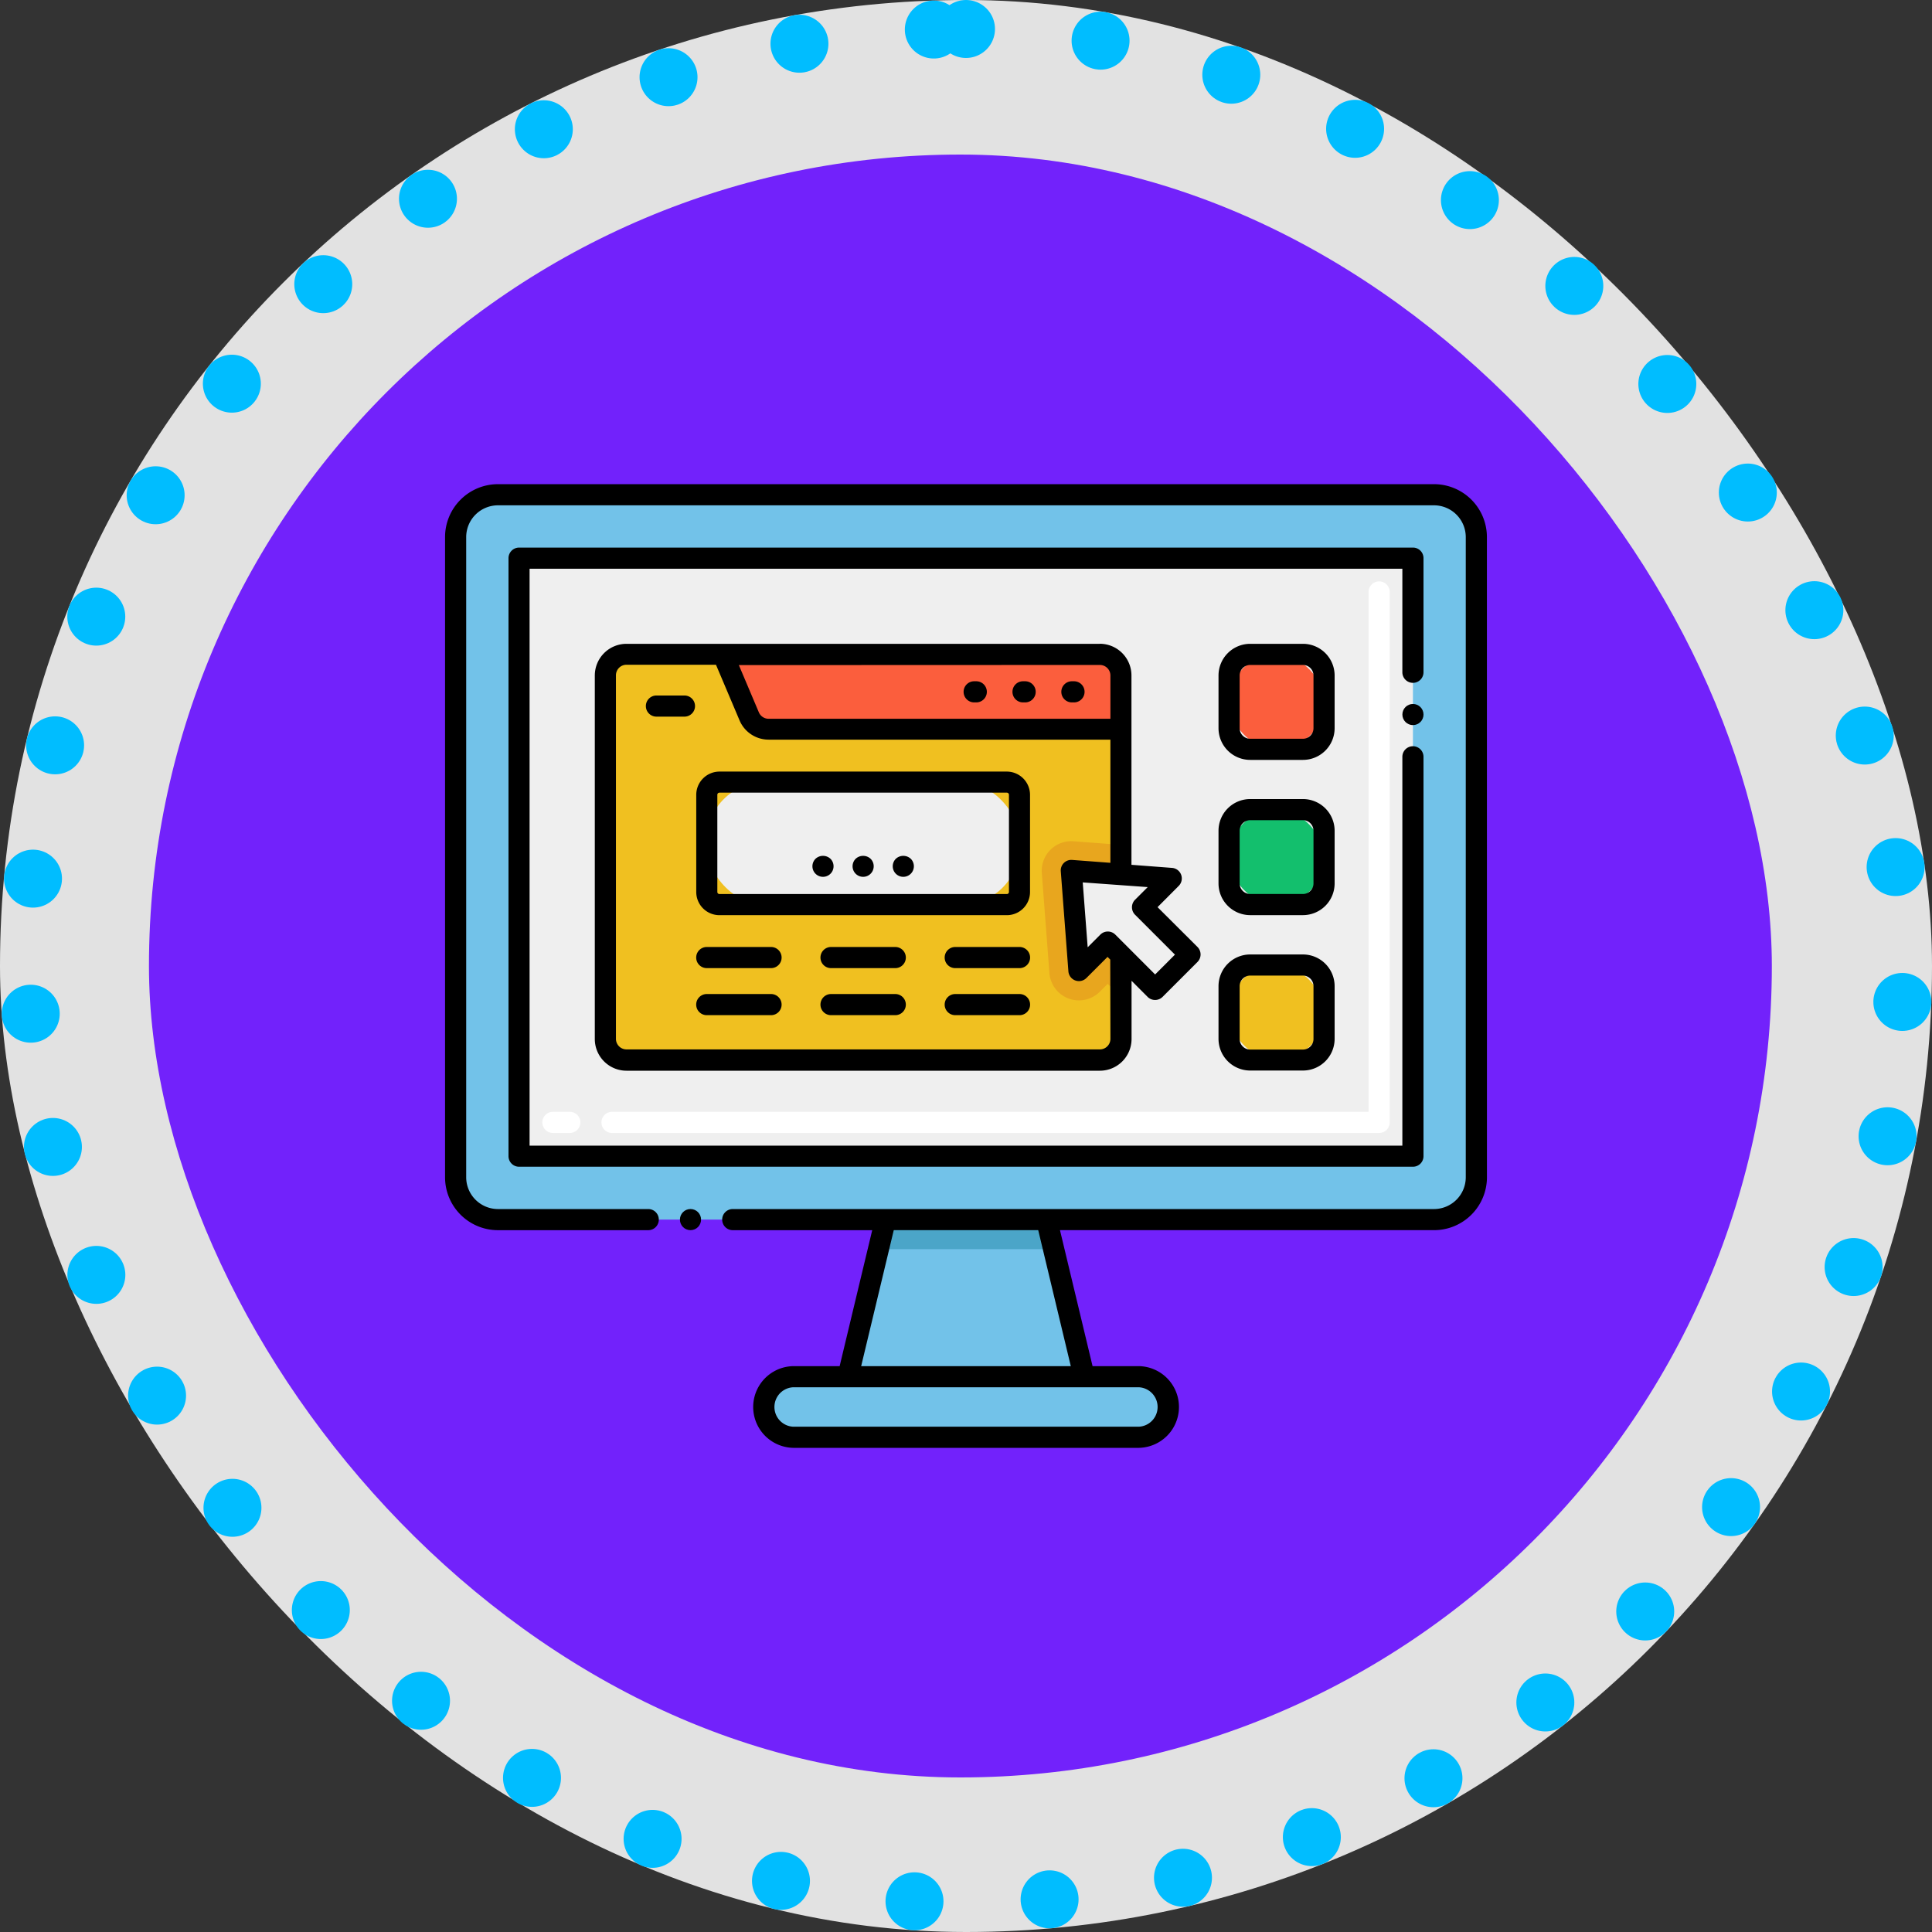 <svg xmlns="http://www.w3.org/2000/svg" width="100" height="100" viewBox="0 0 100 100">
  <rect x="0" y="0" width="100" height="100" fill="#333333" stroke="none"/>
  <g id="Group_1169118" data-name="Group 1169118" transform="translate(-637 -6992)">
    <g id="Group_1098742" data-name="Group 1098742" transform="translate(637.242 6992)">
      <rect id="Rectangle_400898" data-name="Rectangle 400898" width="100" height="100" rx="50" transform="translate(-0.242)" fill="#fff" opacity="0.859"/>
      <g id="Rectangle_400907" data-name="Rectangle 400907" transform="translate(-0.242)" fill="none" stroke="#00bdff" stroke-linecap="round" stroke-width="3" stroke-dasharray="0 7">
        <rect width="100" height="100" rx="50" stroke="none"/>
        <rect x="1.5" y="1.5" width="97" height="97" rx="48.5" fill="none"/>
      </g>
    </g>
    <g id="Group_1107006" data-name="Group 1107006" transform="translate(645.109 7000.157)">
      <rect id="Rectangle_400898-2" data-name="Rectangle 400898" width="84" height="84" rx="42" transform="translate(-0.399 -0.157)" fill="#6003fe" opacity="0.859"/>
      <rect id="Rectangle_400907-2" data-name="Rectangle 400907" width="84" height="84" rx="42" transform="translate(-0.398 -0.157)" fill="none"/>
    </g>
    <g id="Group_1172048" data-name="Group 1172048" transform="translate(655.286 7003.061)">
      <path id="Path_943347" data-name="Path 943347" d="M112.268,196.132H100.03l1.582-6.6.368-1.531h8.339l.368,1.531Z" transform="translate(-74.436 -135.935)" fill="#72c2e9"/>
      <path id="Path_943348" data-name="Path 943348" d="M116.334,189.531H107.26l.368-1.531h8.339Z" transform="translate(-80.084 -135.935)" fill="#4ba5c8"/>
      <rect id="Rectangle_448744" data-name="Rectangle 448744" width="52.832" height="37.518" rx="3" transform="translate(5.297 14.547)" fill="#72c2e9"/>
      <path id="Path_943349" data-name="Path 943349" d="M0,0H30.955V46.269H0Z" transform="translate(54.847 17.828) rotate(90)" fill="#efefef"/>
      <path id="Path_943350" data-name="Path 943350" d="M69.359,55.333v10.3l-2.57-.195.394,5.18,1.49-1.49.687.687v4.325a1.094,1.094,0,0,1-1.094,1.094h-24.5a1.094,1.094,0,0,1-1.094-1.094V55.324a1.094,1.094,0,0,1,1.094-1.094h24.5a1.094,1.094,0,0,1,1.094,1.1Z" transform="translate(-29.624 -31.429)" fill="#f0c020"/>
      <path id="Path_943351" data-name="Path 943351" d="M150.022,100.192l-2.57-.195.394,5.18,1.49-1.49.687.687v2.168l-.687-.689-.407.407a1.531,1.531,0,0,1-2.61-.967l-.394-5.176a1.531,1.531,0,0,1,1.643-1.643l2.455.186Z" transform="translate(-110.287 -65.991)" fill="#e8a61e"/>
      <path id="Path_943352" data-name="Path 943352" d="M90.007,54.27H70.5l1.359,3.222a1.094,1.094,0,0,0,1.006.656H91.1V55.364A1.094,1.094,0,0,0,90.007,54.27Z" transform="translate(-51.366 -31.46)" fill="#fb5e3d"/>
      <path id="Path_943353" data-name="Path 943353" d="M71.066,65.549H31.36a.547.547,0,1,1,0-1.094H70.519V37.547a.547.547,0,1,1,1.094,0V65A.547.547,0,0,1,71.066,65.549Zm-41.894,0H28.3a.547.547,0,0,1,0-1.094h.875a.547.547,0,0,1,0,1.094Z" transform="translate(-17.968 -17.968)" fill="#fff"/>
      <rect id="Rectangle_448745" data-name="Rectangle 448745" width="21.037" height="3.135" rx="1.567" transform="translate(21.195 60.197)" fill="#72c2e9"/>
      <rect id="Rectangle_448746" data-name="Rectangle 448746" width="4.916" height="4.916" rx="2.458" transform="translate(45.331 22.81)" fill="#fb5e3d"/>
      <rect id="Rectangle_448747" data-name="Rectangle 448747" width="4.916" height="4.916" rx="2.458" transform="translate(45.331 30.849)" fill="#13bf6d"/>
      <rect id="Rectangle_448748" data-name="Rectangle 448748" width="4.916" height="4.916" rx="2.458" transform="translate(45.331 38.889)" fill="#f0c020"/>
      <path id="Path_943354" data-name="Path 943354" d="M159.065,109.786l-1.809,1.809-1.765-1.768-.687-.687-1.49,1.49-.394-5.18,2.571.195,2.61.2-1.488,1.49Z" transform="translate(-115.755 -71.444)" fill="#efefef"/>
      <rect id="Rectangle_448749" data-name="Rectangle 448749" width="16.189" height="6.34" rx="3" transform="translate(18.296 29.423)" fill="#efefef"/>
      <path id="Path_943355" data-name="Path 943355" d="M58.676,16.735A2.739,2.739,0,0,0,55.941,14H7.485A2.739,2.739,0,0,0,4.75,16.735V49.878a2.739,2.739,0,0,0,2.735,2.735h7.782a.547.547,0,1,0,0-1.094H7.485a1.647,1.647,0,0,1-1.641-1.641V16.735a1.647,1.647,0,0,1,1.641-1.641H55.941a1.647,1.647,0,0,1,1.641,1.641V49.878a1.647,1.647,0,0,1-1.641,1.641h-36.3a.547.547,0,0,0,0,1.094h7.219L25.174,59.65H22.768a2.115,2.115,0,0,0,0,4.229h17.9a2.115,2.115,0,0,0,0-4.229H38.265l-1.687-7.038H55.943a2.739,2.739,0,0,0,2.735-2.735ZM40.665,60.744a1.022,1.022,0,0,1,0,2.041h-17.9a1.022,1.022,0,0,1,0-2.041ZM37.138,59.65H26.288l1.687-7.038h7.477Z" transform="translate(0 0)"/>
      <circle id="Ellipse_13601" data-name="Ellipse 13601" cx="0.547" cy="0.547" r="0.547" transform="translate(16.907 51.518)"/>
      <circle id="Ellipse_13602" data-name="Ellipse 13602" cx="0.547" cy="0.547" r="0.547" transform="translate(54.301 25.376)"/>
      <path id="Path_943356" data-name="Path 943356" d="M67.113,29.547A.545.545,0,0,0,66.566,29H20.3a.549.549,0,0,0-.547.547V60.5a.547.547,0,0,0,.547.547H66.566a.545.545,0,0,0,.547-.547V39.829a.547.547,0,0,0-1.094,0V59.955H20.844V30.094H66.019v5.36a.547.547,0,0,0,1.094,0Z" transform="translate(-11.719 -11.718)"/>
      <path id="Path_943357" data-name="Path 943357" d="M193.76,53.411a1.641,1.641,0,0,0-1.641-1.641h-2.728a1.641,1.641,0,0,0-1.641,1.641v2.726a1.641,1.641,0,0,0,1.641,1.641h2.728a1.641,1.641,0,0,0,1.641-1.641Zm-1.094,2.726a.547.547,0,0,1-.547.547h-2.728a.547.547,0,0,1-.547-.547V53.411a.547.547,0,0,1,.547-.547h2.728a.547.547,0,0,1,.547.547Z" transform="translate(-142.966 -29.507)"/>
      <path id="Path_943358" data-name="Path 943358" d="M193.76,90.141a1.641,1.641,0,0,0-1.641-1.641h-2.728a1.641,1.641,0,0,0-1.641,1.641v2.726a1.641,1.641,0,0,0,1.641,1.641h2.728a1.641,1.641,0,0,0,1.641-1.641Zm-1.094,2.726a.547.547,0,0,1-.547.547h-2.728a.547.547,0,0,1-.547-.547V90.141a.547.547,0,0,1,.547-.547h2.728a.547.547,0,0,1,.547.547Z" transform="translate(-142.966 -58.202)"/>
      <path id="Path_943359" data-name="Path 943359" d="M192.119,125.27h-2.728a1.641,1.641,0,0,0-1.641,1.641v2.726a1.641,1.641,0,0,0,1.641,1.641h2.728a1.641,1.641,0,0,0,1.641-1.641v-2.726A1.641,1.641,0,0,0,192.119,125.27Zm.547,4.375a.547.547,0,0,1-.547.547h-2.728a.547.547,0,0,1-.547-.547v-2.735a.547.547,0,0,1,.547-.547h2.728a.547.547,0,0,1,.547.547Z" transform="translate(-142.966 -86.928)"/>
      <path id="Path_943360" data-name="Path 943360" d="M54.247,64H52.8a.547.547,0,0,0,0,1.094h1.45a.547.547,0,0,0,0-1.094Z" transform="translate(-37.109 -39.062)"/>
      <path id="Path_943361" data-name="Path 943361" d="M66.313,51.77h-24.5a1.641,1.641,0,0,0-1.641,1.641V72.225a1.641,1.641,0,0,0,1.641,1.641h24.5a1.641,1.641,0,0,0,1.641-1.641V69.212l.831.833a.549.549,0,0,0,.774,0l1.809-1.809a.551.551,0,0,0,0-.774L69.3,65.4,70.395,64.3a.547.547,0,0,0-.346-.932l-2.1-.16v-9.8a1.641,1.641,0,0,0-1.632-1.641Zm0,1.094a.547.547,0,0,1,.547.547v2.238H49.17a.547.547,0,0,1-.505-.328l-1.037-2.45Zm.547,19.352a.547.547,0,0,1-.547.547h-24.5a.547.547,0,0,1-.547-.547V53.4a.547.547,0,0,1,.547-.547h4.631l1.219,2.877a1.634,1.634,0,0,0,1.509,1H66.859v6.375l-1.982-.149a.545.545,0,0,0-.586.586l.394,5.18a.547.547,0,0,0,.932.346l1.094-1.094.14.14Zm1.93-7.854-.656.656a.551.551,0,0,0,0,.774L70.2,67.858l-1.026,1.026L67.8,67.508l-.687-.687a.549.549,0,0,0-.774,0l-.656.656-.256-3.358Z" transform="translate(-27.671 -29.507)"/>
      <path id="Path_943362" data-name="Path 943362" d="M80.249,82H65.373a1.205,1.205,0,0,0-1.2,1.2v5.032a1.2,1.2,0,0,0,1.2,1.2H80.249a1.2,1.2,0,0,0,1.2-1.2V83.2A1.205,1.205,0,0,0,80.249,82Zm.109,6.23a.109.109,0,0,1-.109.109H65.373a.109.109,0,0,1-.109-.109V83.2a.109.109,0,0,1,.109-.109H80.249a.109.109,0,0,1,.109.109Z" transform="translate(-46.421 -53.124)"/>
      <path id="Path_943363" data-name="Path 943363" d="M68.044,123.5H64.717a.547.547,0,1,0,0,1.094h3.327a.547.547,0,0,0,0-1.094Z" transform="translate(-46.421 -85.545)"/>
      <path id="Path_943364" data-name="Path 943364" d="M68.044,134.63H64.717a.547.547,0,1,0,0,1.094h3.327a.547.547,0,1,0,0-1.094Z" transform="translate(-46.421 -94.24)"/>
      <path id="Path_943365" data-name="Path 943365" d="M97.442,123.5H94.117a.547.547,0,0,0,0,1.094h3.325a.547.547,0,0,0,0-1.094Z" transform="translate(-69.389 -85.545)"/>
      <path id="Path_943366" data-name="Path 943366" d="M97.442,134.63H94.117a.547.547,0,1,0,0,1.094h3.325a.547.547,0,1,0,0-1.094Z" transform="translate(-69.389 -94.24)"/>
      <path id="Path_943367" data-name="Path 943367" d="M126.834,123.5h-3.327a.547.547,0,1,0,0,1.094h3.327a.547.547,0,1,0,0-1.094Z" transform="translate(-92.35 -85.545)"/>
      <path id="Path_943368" data-name="Path 943368" d="M126.834,134.63h-3.327a.547.547,0,1,0,0,1.094h3.327a.547.547,0,1,0,0-1.094Z" transform="translate(-92.35 -94.24)"/>
      <path id="Path_943369" data-name="Path 943369" d="M91.83,102.1a.547.547,0,1,0,.774,0A.567.567,0,0,0,91.83,102.1Z" transform="translate(-67.905 -68.71)"/>
      <path id="Path_943370" data-name="Path 943370" d="M101.33,102.1a.547.547,0,1,0,.774,0A.567.567,0,0,0,101.33,102.1Z" transform="translate(-75.327 -68.71)"/>
      <path id="Path_943371" data-name="Path 943371" d="M110.83,102.1a.547.547,0,1,0,.774,0A.567.567,0,0,0,110.83,102.1Z" transform="translate(-82.748 -68.71)"/>
      <path id="Path_943372" data-name="Path 943372" d="M151.107,61.724h.109a.547.547,0,1,0,0-1.094h-.109a.547.547,0,1,0,0,1.094Z" transform="translate(-113.912 -36.429)"/>
      <path id="Path_943373" data-name="Path 943373" d="M139.547,61.724h.109a.547.547,0,1,0,0-1.094h-.109a.547.547,0,1,0,0,1.094Z" transform="translate(-104.881 -36.429)"/>
      <path id="Path_943374" data-name="Path 943374" d="M127.987,61.724h.109a.547.547,0,1,0,0-1.094h-.109a.547.547,0,1,0,0,1.094Z" transform="translate(-95.85 -36.429)"/>
    </g>
  </g>
</svg>
